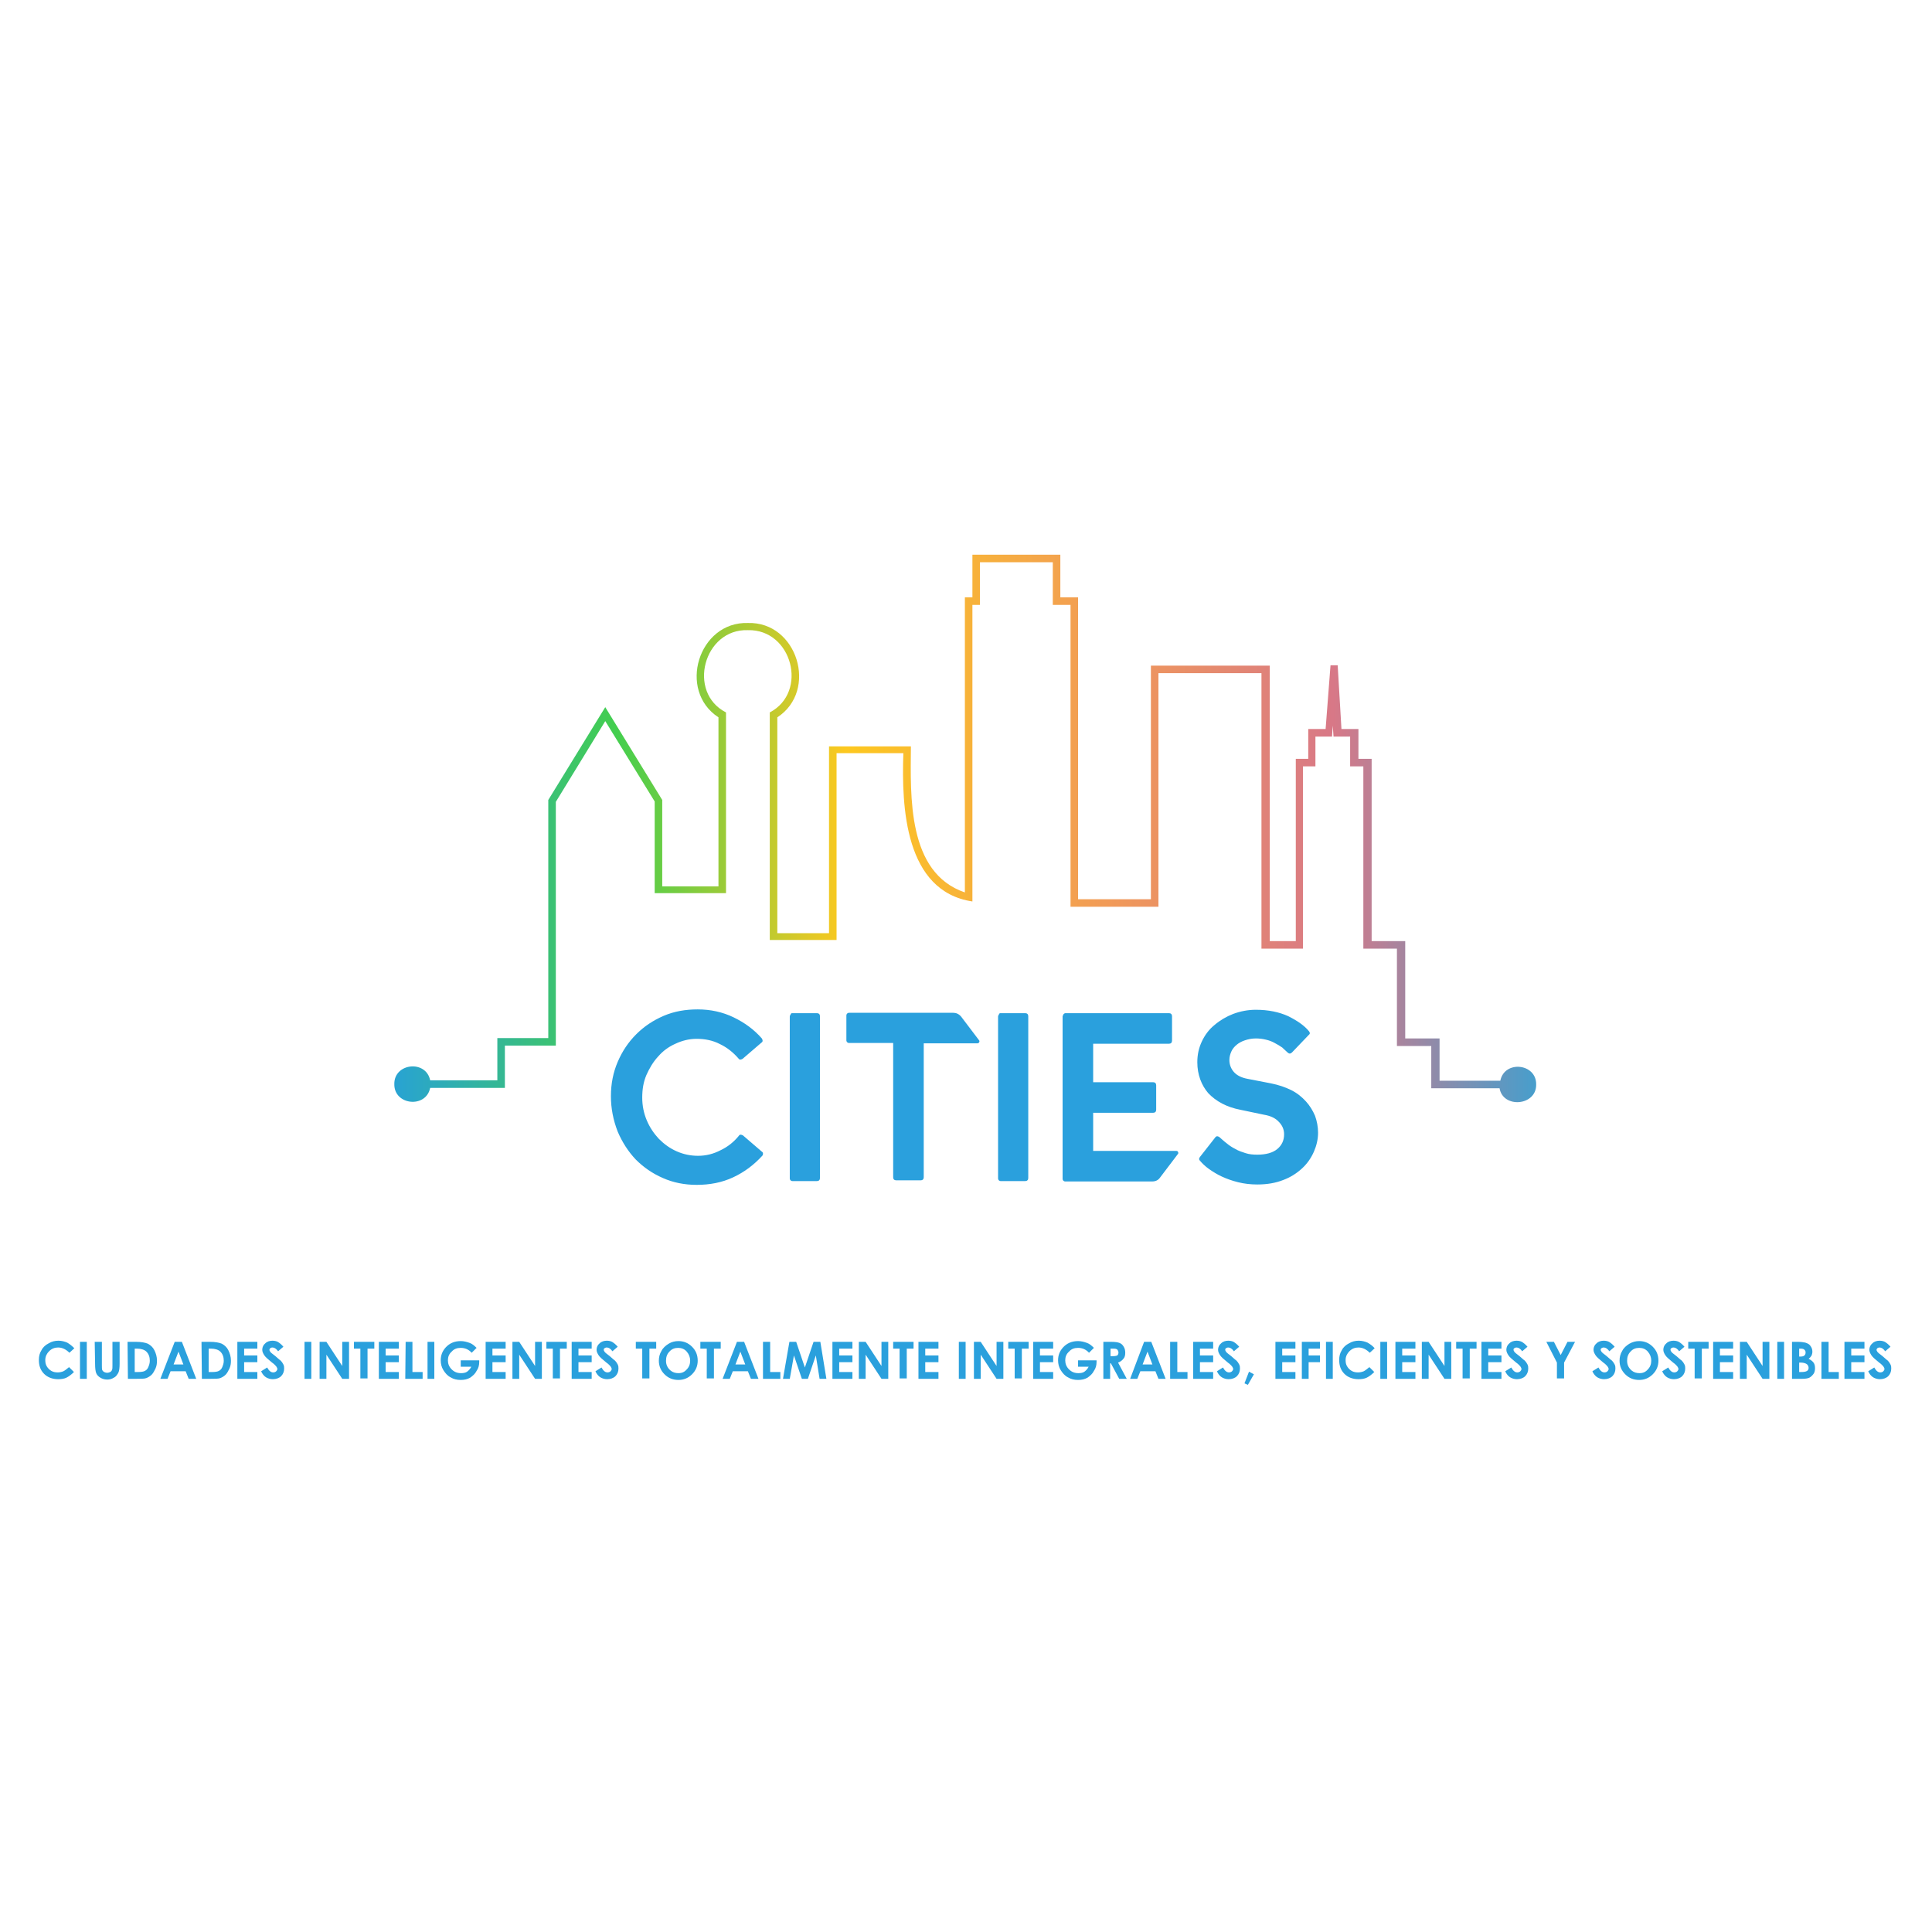 <svg xmlns="http://www.w3.org/2000/svg" xmlns:xlink="http://www.w3.org/1999/xlink" id="Capa_1" x="0px" y="0px" viewBox="0 0 512 512" style="enable-background:new 0 0 512 512;" xml:space="preserve"><style type="text/css">	.st0{fill:#2AA0DD;}</style><g>	<path class="st0" d="M19.7,357.3l-1.3,1.2c-0.9-0.9-1.9-1.4-3-1.4c-0.9,0-1.7,0.3-2.4,1c-0.6,0.6-1,1.4-1,2.3  c0,0.7,0.1,1.2,0.4,1.7c0.3,0.5,0.7,0.9,1.2,1.2c0.5,0.3,1.1,0.4,1.7,0.4c0.5,0,1-0.1,1.5-0.3c0.4-0.2,0.9-0.6,1.5-1.1l1.3,1.3  c-0.7,0.7-1.4,1.2-2,1.5s-1.4,0.4-2.2,0.4c-1.5,0-2.8-0.5-3.7-1.4c-1-1-1.4-2.2-1.4-3.7c0-1,0.2-1.8,0.7-2.6  c0.4-0.8,1.1-1.4,1.9-1.8c0.8-0.5,1.7-0.7,2.6-0.7c0.8,0,1.6,0.2,2.3,0.5C18.5,356.2,19.1,356.7,19.7,357.3L19.7,357.3z   M21.2,355.6H23v9.8h-1.8V355.6L21.2,355.6z M25.1,355.6H27v6.3c0,0.5,0,0.9,0.1,1.2c0.1,0.2,0.3,0.4,0.5,0.5s0.5,0.2,0.8,0.2  s0.6-0.1,0.8-0.2c0.2-0.1,0.4-0.3,0.5-0.6c0.1-0.2,0.1-0.7,0.1-1.3v-6.1h1.9v5.8c0,1-0.1,1.7-0.2,2c-0.1,0.4-0.3,0.7-0.6,1.1  c-0.3,0.4-0.7,0.6-1.1,0.8c-0.4,0.2-0.9,0.3-1.4,0.3c-0.7,0-1.3-0.2-1.8-0.5s-0.9-0.7-1.1-1.2s-0.3-1.3-0.3-2.5L25.1,355.6  L25.1,355.6z M33.8,355.6H36c1.4,0,2.5,0.2,3.2,0.5c0.7,0.4,1.3,0.9,1.7,1.7s0.7,1.7,0.7,2.8c0,0.8-0.1,1.4-0.4,2.1  c-0.3,0.6-0.6,1.2-1,1.6s-0.9,0.7-1.4,0.9c-0.5,0.2-1.4,0.2-2.7,0.2h-2.2L33.8,355.6L33.8,355.6z M35.7,357.4v6.2h0.9  c0.8,0,1.5-0.1,1.8-0.3c0.4-0.2,0.7-0.5,0.9-1s0.4-1,0.4-1.7c0-1-0.3-1.8-0.9-2.4c-0.5-0.5-1.4-0.8-2.5-0.8L35.7,357.4L35.7,357.4z   M46.3,355.6h1.9l3.8,9.8h-2l-0.8-2h-4l-0.8,2h-1.9L46.3,355.6L46.3,355.6z M47.3,358.2l-1.3,3.4h2.6L47.3,358.2L47.3,358.2z   M53.4,355.6h2.2c1.4,0,2.5,0.2,3.2,0.5c0.7,0.4,1.3,0.9,1.7,1.7c0.4,0.8,0.7,1.7,0.7,2.8c0,0.8-0.1,1.4-0.4,2.1  c-0.3,0.6-0.6,1.2-1,1.6s-0.9,0.7-1.4,0.9c-0.5,0.2-1.4,0.2-2.7,0.2h-2.2L53.4,355.6L53.4,355.6z M55.3,357.4v6.2h0.9  c0.8,0,1.5-0.1,1.8-0.3c0.4-0.2,0.7-0.5,0.9-1s0.4-1,0.4-1.7c0-1-0.3-1.8-0.9-2.4c-0.5-0.5-1.4-0.8-2.5-0.8L55.3,357.4L55.3,357.4z   M62.9,355.6h5.3v1.8h-3.5v1.8h3.5v1.8h-3.5v2.6h3.5v1.8h-5.3L62.9,355.6L62.9,355.6z M75.1,356.9l-1.4,1.2c-0.5-0.7-1-1-1.5-1  c-0.3,0-0.4,0.1-0.6,0.2c-0.1,0.1-0.2,0.3-0.2,0.4c0,0.2,0.1,0.3,0.2,0.5s0.6,0.6,1.4,1.2c0.7,0.6,1.1,1,1.3,1.1  c0.4,0.4,0.6,0.7,0.8,1.1c0.2,0.4,0.2,0.7,0.2,1.1c0,0.8-0.3,1.5-0.8,2s-1.3,0.8-2.2,0.8c-0.7,0-1.3-0.2-1.8-0.5s-1-0.9-1.3-1.6  l1.6-1c0.5,0.9,1,1.3,1.6,1.3c0.3,0,0.6-0.1,0.8-0.3c0.2-0.2,0.3-0.4,0.3-0.6s-0.1-0.4-0.3-0.7c-0.2-0.2-0.5-0.6-1.1-1  c-1.1-0.9-1.8-1.5-2.1-2c-0.3-0.5-0.5-0.9-0.5-1.4c0-0.7,0.3-1.3,0.8-1.7c0.5-0.5,1.2-0.7,1.9-0.7c0.5,0,1,0.1,1.4,0.3  C74.1,355.9,74.6,356.3,75.1,356.9L75.1,356.9z M80.7,355.6h1.8v9.8h-1.8V355.6L80.7,355.6z M84.7,355.6h1.8l4.2,6.4v-6.4h1.8v9.8  h-1.8l-4.2-6.4v6.4h-1.8V355.6L84.7,355.6z M93.8,355.6h5.4v1.8h-1.8v7.9h-1.9v-7.9h-1.7V355.6L93.8,355.6z M100.4,355.6h5.3v1.8  h-3.5v1.8h3.5v1.8h-3.5v2.6h3.5v1.8h-5.3V355.6L100.4,355.6z M107.5,355.6h1.8v8h2.7v1.8h-4.6L107.5,355.6L107.5,355.6z   M113.3,355.6h1.8v9.8h-1.8V355.6L113.3,355.6z M126.3,357.2l-1.3,1.3c-0.8-0.9-1.8-1.3-2.9-1.3c-1,0-1.8,0.3-2.4,1  c-0.7,0.6-1,1.4-1,2.3s0.3,1.7,1,2.4c0.7,0.7,1.5,1,2.5,1c0.6,0,1.2-0.1,1.6-0.4s0.8-0.7,1.1-1.3h-2.8v-1.7h4.9v0.4  c0,0.9-0.2,1.7-0.7,2.4c-0.4,0.8-1,1.3-1.7,1.8c-0.7,0.4-1.5,0.6-2.5,0.6s-1.9-0.2-2.7-0.7c-0.8-0.4-1.4-1.1-1.9-1.9  s-0.7-1.7-0.7-2.6c0-1.3,0.4-2.4,1.3-3.4c1-1.1,2.3-1.7,4-1.7c0.8,0,1.6,0.2,2.4,0.5C125.1,356.1,125.7,356.6,126.3,357.2  L126.3,357.2z M128.7,355.6h5.3v1.8h-3.5v1.8h3.5v1.8h-3.5v2.6h3.5v1.8h-5.3V355.6L128.7,355.6z M135.8,355.6h1.8l4.2,6.4v-6.4h1.8  v9.8h-1.8l-4.2-6.4v6.4h-1.8V355.6L135.8,355.6z M144.8,355.6h5.4v1.8h-1.8v7.9h-1.9v-7.9h-1.7V355.6L144.8,355.6z M151.5,355.6  h5.3v1.8h-3.5v1.8h3.5v1.8h-3.5v2.6h3.5v1.8h-5.3V355.6L151.5,355.6z M163.7,356.9l-1.4,1.2c-0.5-0.7-1-1-1.5-1  c-0.3,0-0.4,0.1-0.6,0.2c-0.2,0.1-0.2,0.3-0.2,0.4c0,0.2,0.1,0.3,0.2,0.5c0.1,0.2,0.6,0.6,1.4,1.2c0.7,0.6,1.1,1,1.3,1.1  c0.4,0.4,0.6,0.7,0.8,1.1s0.2,0.7,0.2,1.1c0,0.8-0.3,1.5-0.8,2s-1.3,0.8-2.2,0.8c-0.7,0-1.3-0.2-1.8-0.5s-1-0.9-1.3-1.6l1.6-1  c0.5,0.9,1,1.3,1.6,1.3c0.3,0,0.6-0.1,0.8-0.3c0.2-0.2,0.3-0.4,0.3-0.6s-0.1-0.4-0.3-0.7c-0.2-0.2-0.5-0.6-1.1-1  c-1.1-0.9-1.8-1.5-2.1-2s-0.5-0.9-0.5-1.4c0-0.7,0.3-1.3,0.8-1.7c0.5-0.5,1.2-0.7,1.9-0.7c0.5,0,1,0.1,1.4,0.3  C162.7,355.9,163.2,356.3,163.7,356.9L163.7,356.9z M168.5,355.6h5.4v1.8h-1.8v7.9h-1.9v-7.9h-1.7V355.6L168.5,355.6z M179.8,355.4  c1.4,0,2.6,0.5,3.6,1.5s1.5,2.2,1.5,3.7c0,1.4-0.5,2.6-1.5,3.6s-2.2,1.5-3.6,1.5c-1.5,0-2.7-0.5-3.7-1.5s-1.5-2.2-1.5-3.6  c0-0.9,0.2-1.8,0.7-2.6c0.4-0.8,1.1-1.4,1.9-1.9C178,355.6,178.9,355.4,179.8,355.4L179.8,355.4z M179.7,357.2  c-0.9,0-1.7,0.3-2.3,1c-0.6,0.6-0.9,1.4-0.9,2.4c0,1.1,0.4,1.9,1.2,2.6c0.6,0.5,1.3,0.7,2.1,0.7c0.9,0,1.6-0.3,2.2-1  c0.6-0.6,0.9-1.4,0.9-2.3s-0.3-1.7-0.9-2.4C181.4,357.5,180.6,357.2,179.7,357.2L179.7,357.2z M185.6,355.6h5.4v1.8h-1.8v7.9h-1.9  v-7.9h-1.7V355.6L185.6,355.6z M195.3,355.6h1.9l3.8,9.8h-2l-0.8-2h-4l-0.8,2h-1.9L195.3,355.6L195.3,355.6z M196.2,358.2l-1.3,3.4  h2.6L196.2,358.2L196.2,358.2z M202.3,355.6h1.8v8h2.7v1.8h-4.6v-9.8H202.3z M209.2,355.6h1.8l2.3,6.8l2.3-6.8h1.8l1.6,9.8h-1.8  l-1-6.2l-2.1,6.2h-1.6l-2.1-6.2l-1.1,6.2h-1.8L209.2,355.6L209.2,355.6z M220.6,355.6h5.3v1.8h-3.5v1.8h3.5v1.8h-3.5v2.6h3.5v1.8  h-5.3V355.6L220.6,355.6z M227.6,355.6h1.8l4.2,6.4v-6.4h1.8v9.8h-1.8l-4.2-6.4v6.4h-1.8V355.6L227.6,355.6z M236.7,355.6h5.4v1.8  h-1.8v7.9h-1.9v-7.9h-1.7V355.6L236.7,355.6z M243.4,355.6h5.3v1.8h-3.5v1.8h3.5v1.8h-3.5v2.6h3.5v1.8h-5.3V355.6L243.4,355.6z   M254.1,355.6h1.8v9.8h-1.8V355.6L254.1,355.6z M258.1,355.6h1.8l4.2,6.4v-6.4h1.8v9.8h-1.8l-4.2-6.4v6.4h-1.8V355.6L258.1,355.6z   M267.2,355.6h5.4v1.8h-1.8v7.9h-1.9v-7.9h-1.7V355.6L267.2,355.6z M273.8,355.6h5.3v1.8h-3.5v1.8h3.5v1.8h-3.5v2.6h3.5v1.8h-5.3  V355.6L273.8,355.6z M289.9,357.2l-1.3,1.3c-0.8-0.9-1.8-1.3-2.9-1.3c-1,0-1.8,0.3-2.4,1c-0.7,0.6-1,1.4-1,2.3s0.3,1.7,1,2.4  c0.7,0.7,1.5,1,2.5,1c0.6,0,1.2-0.1,1.6-0.4s0.8-0.7,1.1-1.3h-2.8v-1.7h4.9v0.4c0,0.9-0.2,1.7-0.7,2.4c-0.4,0.8-1,1.3-1.7,1.8  c-0.7,0.4-1.5,0.6-2.5,0.6s-1.9-0.2-2.7-0.7c-0.8-0.4-1.4-1.1-1.9-1.9s-0.7-1.7-0.7-2.6c0-1.3,0.4-2.4,1.3-3.4c1-1.1,2.3-1.7,4-1.7  c0.8,0,1.6,0.2,2.4,0.5C288.7,356.1,289.3,356.6,289.9,357.2L289.9,357.2z M292.4,355.6h2c1.1,0,1.8,0.1,2.3,0.3  c0.5,0.2,0.8,0.5,1.1,1c0.3,0.5,0.4,1,0.4,1.6s-0.1,1.2-0.5,1.6c-0.3,0.4-0.8,0.8-1.4,1l2.3,4.3h-2l-2.2-4.1h-0.2v4.1h-1.8  L292.4,355.6L292.4,355.6z M294.3,359.4h0.6c0.6,0,1-0.1,1.2-0.2c0.2-0.2,0.3-0.4,0.3-0.8c0-0.2-0.1-0.4-0.2-0.6s-0.3-0.3-0.4-0.3  c-0.2-0.1-0.5-0.1-1-0.1h-0.5V359.4L294.3,359.4z M303.2,355.6h1.9l3.8,9.8H307l-0.8-2h-4l-0.8,2h-1.9L303.2,355.6L303.2,355.6z   M304.1,358.2l-1.3,3.4h2.6L304.1,358.2L304.1,358.2z M310.2,355.6h1.8v8h2.7v1.8h-4.6v-9.8H310.2z M316.2,355.6h5.3v1.8H318v1.8  h3.5v1.8H318v2.6h3.5v1.8h-5.3V355.6L316.2,355.6z M328.4,356.9l-1.4,1.2c-0.5-0.7-1-1-1.5-1c-0.3,0-0.4,0.1-0.6,0.2  s-0.2,0.3-0.2,0.4c0,0.2,0.1,0.3,0.2,0.5s0.6,0.6,1.4,1.2c0.7,0.6,1.1,1,1.3,1.1c0.4,0.4,0.6,0.7,0.8,1.1c0.2,0.4,0.2,0.7,0.2,1.1  c0,0.8-0.3,1.5-0.8,2s-1.3,0.8-2.2,0.8c-0.7,0-1.3-0.2-1.8-0.5s-1-0.9-1.3-1.6l1.6-1c0.5,0.9,1,1.3,1.6,1.3c0.3,0,0.6-0.1,0.8-0.3  c0.2-0.2,0.3-0.4,0.3-0.6s-0.1-0.4-0.3-0.7c-0.2-0.2-0.5-0.6-1.1-1c-1.1-0.9-1.8-1.5-2.1-2c-0.3-0.5-0.5-0.9-0.5-1.4  c0-0.7,0.3-1.3,0.8-1.7c0.5-0.5,1.2-0.7,1.9-0.7c0.5,0,1,0.1,1.4,0.3C327.4,355.9,327.9,356.3,328.4,356.9L328.4,356.9z M331,363.5  l1.3,0.7l-1.6,2.8l-0.9-0.4L331,363.5L331,363.5z M338,355.6h5.3v1.8h-3.5v1.8h3.5v1.8h-3.5v2.6h3.5v1.8H338V355.6L338,355.6z   M345,355.6h4.8v1.8h-3v1.8h3v1.8h-3v4.4H345V355.6L345,355.6z M351.4,355.6h1.8v9.8h-1.8V355.6L351.4,355.6z M364.3,357.3  l-1.3,1.2c-0.9-0.9-1.9-1.4-3-1.4c-0.9,0-1.7,0.3-2.4,1c-0.6,0.6-1,1.4-1,2.3c0,0.7,0.1,1.2,0.4,1.7s0.7,0.9,1.2,1.2  c0.5,0.3,1.1,0.4,1.7,0.4c0.5,0,1-0.1,1.5-0.3c0.4-0.2,0.9-0.6,1.5-1.1l1.3,1.3c-0.7,0.7-1.4,1.2-2,1.5s-1.4,0.4-2.2,0.4  c-1.5,0-2.8-0.5-3.7-1.4c-1-1-1.4-2.2-1.4-3.7c0-1,0.2-1.8,0.7-2.6c0.4-0.8,1.1-1.4,1.9-1.8c0.8-0.5,1.7-0.7,2.6-0.7  c0.8,0,1.6,0.2,2.3,0.5C363.1,356.2,363.8,356.7,364.3,357.3L364.3,357.3z M365.8,355.6h1.8v9.8h-1.8V355.6L365.8,355.6z   M369.8,355.6h5.3v1.8h-3.5v1.8h3.5v1.8h-3.5v2.6h3.5v1.8h-5.3V355.6L369.8,355.6z M376.8,355.6h1.8l4.2,6.4v-6.4h1.8v9.8h-1.8  l-4.2-6.4v6.4h-1.8V355.6L376.8,355.6z M385.9,355.6h5.4v1.8h-1.8v7.9h-1.9v-7.9h-1.7V355.6L385.9,355.6z M392.6,355.6h5.3v1.8  h-3.5v1.8h3.5v1.8h-3.5v2.6h3.5v1.8h-5.3V355.6L392.6,355.6z M404.8,356.9l-1.4,1.2c-0.5-0.7-1-1-1.5-1c-0.3,0-0.4,0.1-0.6,0.2  s-0.2,0.3-0.2,0.4c0,0.2,0.1,0.3,0.2,0.5s0.6,0.6,1.4,1.2c0.7,0.6,1.1,1,1.3,1.1c0.4,0.4,0.6,0.7,0.8,1.1c0.2,0.4,0.2,0.7,0.2,1.1  c0,0.8-0.3,1.5-0.8,2s-1.3,0.8-2.2,0.8c-0.7,0-1.3-0.2-1.8-0.5s-1-0.9-1.3-1.6l1.6-1c0.5,0.9,1,1.3,1.6,1.3c0.3,0,0.6-0.1,0.8-0.3  c0.2-0.2,0.3-0.4,0.3-0.6s-0.1-0.4-0.3-0.7c-0.2-0.2-0.5-0.6-1.1-1c-1.1-0.9-1.8-1.5-2.1-2c-0.3-0.5-0.5-0.9-0.5-1.4  c0-0.7,0.3-1.3,0.8-1.7c0.5-0.5,1.2-0.7,1.9-0.7c0.5,0,1,0.1,1.4,0.3C403.8,355.9,404.3,356.3,404.8,356.9L404.8,356.9z   M409.8,355.6h2l1.8,3.5l1.8-3.5h2l-2.9,5.5v4.2h-1.9v-4.2L409.8,355.6L409.8,355.6z M427.9,356.9l-1.4,1.2c-0.5-0.7-1-1-1.5-1  c-0.3,0-0.4,0.1-0.6,0.2s-0.2,0.3-0.2,0.4c0,0.2,0.1,0.3,0.2,0.5s0.6,0.6,1.4,1.2c0.7,0.6,1.1,1,1.3,1.1c0.4,0.4,0.6,0.7,0.8,1.1  c0.2,0.4,0.2,0.7,0.2,1.1c0,0.8-0.3,1.5-0.8,2s-1.3,0.8-2.2,0.8c-0.7,0-1.3-0.2-1.8-0.5s-1-0.9-1.3-1.6l1.6-1  c0.5,0.9,1,1.3,1.6,1.3c0.3,0,0.6-0.1,0.8-0.3c0.2-0.2,0.3-0.4,0.3-0.6s-0.1-0.4-0.3-0.7c-0.2-0.2-0.5-0.6-1.1-1  c-1.1-0.9-1.8-1.5-2.1-2c-0.3-0.5-0.5-0.9-0.5-1.4c0-0.7,0.3-1.3,0.8-1.7c0.5-0.5,1.2-0.7,1.9-0.7c0.5,0,1,0.1,1.4,0.3  C426.9,355.9,427.4,356.3,427.9,356.9L427.9,356.9z M434.4,355.4c1.4,0,2.6,0.5,3.6,1.5s1.5,2.2,1.5,3.7c0,1.4-0.5,2.6-1.5,3.6  s-2.2,1.5-3.6,1.5c-1.5,0-2.7-0.5-3.7-1.5s-1.5-2.2-1.5-3.6c0-0.9,0.2-1.8,0.7-2.6c0.4-0.8,1.1-1.4,1.9-1.9  C432.7,355.6,433.5,355.4,434.4,355.4L434.4,355.4z M434.4,357.2c-0.9,0-1.7,0.3-2.3,1c-0.6,0.6-0.9,1.4-0.9,2.4  c0,1.1,0.4,1.9,1.2,2.6c0.6,0.5,1.3,0.7,2.1,0.7c0.9,0,1.6-0.3,2.2-1c0.6-0.6,0.9-1.4,0.9-2.3s-0.3-1.7-0.9-2.4  S435.3,357.2,434.4,357.2L434.4,357.2z M446.4,356.9l-1.4,1.2c-0.5-0.7-1-1-1.5-1c-0.3,0-0.4,0.1-0.6,0.2s-0.2,0.3-0.2,0.4  c0,0.2,0.1,0.3,0.2,0.5s0.6,0.6,1.4,1.2c0.7,0.6,1.1,1,1.3,1.1c0.4,0.4,0.6,0.7,0.8,1.1c0.2,0.4,0.2,0.7,0.2,1.1  c0,0.8-0.3,1.5-0.8,2s-1.3,0.8-2.2,0.8c-0.7,0-1.3-0.2-1.8-0.5s-1-0.9-1.3-1.6l1.6-1c0.5,0.9,1,1.3,1.6,1.3c0.3,0,0.6-0.1,0.8-0.3  c0.2-0.2,0.3-0.4,0.3-0.6s-0.1-0.4-0.3-0.7c-0.2-0.2-0.5-0.6-1.1-1c-1.1-0.9-1.8-1.5-2.1-2c-0.3-0.5-0.5-0.9-0.5-1.4  c0-0.7,0.3-1.3,0.8-1.7c0.5-0.5,1.2-0.7,1.9-0.7c0.5,0,1,0.1,1.4,0.3C445.4,355.9,445.9,356.3,446.4,356.9L446.4,356.9z   M447.4,355.6h5.4v1.8H451v7.9h-1.9v-7.9h-1.7V355.6L447.4,355.6z M454,355.6h5.3v1.8h-3.5v1.8h3.5v1.8h-3.5v2.6h3.5v1.8H454V355.6  L454,355.6z M461.1,355.6h1.8l4.2,6.4v-6.4h1.8v9.8h-1.8l-4.2-6.4v6.4h-1.8V355.6L461.1,355.6z M471,355.6h1.8v9.8H471V355.6  L471,355.6z M474.9,365.4v-9.8h1.5c0.9,0,1.5,0.1,2,0.2c0.6,0.2,1.1,0.4,1.4,0.9c0.3,0.4,0.5,0.9,0.5,1.5c0,0.4-0.1,0.7-0.2,1  c-0.2,0.3-0.4,0.6-0.8,0.9c0.6,0.3,1,0.6,1.3,1s0.4,0.9,0.4,1.5c0,0.5-0.1,1.1-0.4,1.5s-0.7,0.8-1.1,1s-1.1,0.3-1.9,0.3H474.9  L474.9,365.4z M476.8,357.4v2.1h0.4c0.5,0,0.8-0.1,1-0.3c0.2-0.2,0.3-0.4,0.3-0.8c0-0.3-0.1-0.5-0.3-0.7c-0.2-0.2-0.5-0.3-1-0.3  L476.8,357.4L476.8,357.4z M476.8,361.1v2.5h0.5c0.8,0,1.3-0.1,1.6-0.3s0.4-0.5,0.4-0.8c0-0.4-0.2-0.8-0.5-1s-0.8-0.4-1.6-0.4  L476.8,361.1L476.8,361.1z M482.8,355.6h1.8v8h2.7v1.8h-4.6v-9.8H482.8z M488.8,355.6h5.3v1.8h-3.5v1.8h3.5v1.8h-3.5v2.6h3.5v1.8  h-5.3V355.6L488.8,355.6z M501,356.9l-1.4,1.2c-0.5-0.7-1-1-1.5-1c-0.3,0-0.4,0.1-0.6,0.2c-0.1,0.1-0.2,0.3-0.2,0.4  c0,0.2,0.1,0.3,0.2,0.5s0.6,0.6,1.4,1.2c0.7,0.6,1.1,1,1.3,1.1c0.4,0.4,0.6,0.7,0.8,1.1c0.2,0.4,0.2,0.7,0.2,1.1  c0,0.8-0.3,1.5-0.8,2s-1.3,0.8-2.2,0.8c-0.7,0-1.3-0.2-1.8-0.5s-1-0.9-1.3-1.6l1.6-1c0.5,0.9,1,1.3,1.6,1.3c0.3,0,0.6-0.1,0.8-0.3  c0.2-0.2,0.3-0.4,0.3-0.6s-0.1-0.4-0.3-0.7c-0.2-0.2-0.5-0.6-1.1-1c-1.1-0.9-1.8-1.5-2.1-2c-0.3-0.5-0.5-0.9-0.5-1.4  c0-0.7,0.3-1.3,0.8-1.7c0.5-0.5,1.2-0.7,1.9-0.7c0.5,0,1,0.1,1.4,0.3C500,355.9,500.5,356.3,501,356.9L501,356.9z"></path>	<path class="st0" d="M161.9,290.5c0-3.3,0.6-6.3,1.8-9.1c1.2-2.8,2.8-5.2,4.9-7.3c2.1-2.1,4.5-3.7,7.3-4.9c2.8-1.2,5.8-1.7,9-1.7  c3.4,0,6.6,0.7,9.5,2.1s5.4,3.2,7.5,5.6c0.1,0.2,0.2,0.4,0.2,0.6s-0.1,0.4-0.3,0.5l-5,4.3c-0.2,0.1-0.4,0.2-0.6,0.2  c-0.2,0-0.4-0.1-0.5-0.3c-1.4-1.6-3-2.9-4.9-3.8c-1.9-1-4-1.4-6.2-1.4c-2,0-3.9,0.5-5.6,1.3c-1.8,0.8-3.3,1.9-4.6,3.4  c-1.3,1.4-2.3,3.1-3.1,4.9c-0.8,1.9-1.1,3.8-1.1,6c0,2.1,0.4,4.1,1.2,6s1.9,3.5,3.2,4.9c1.4,1.4,2.9,2.5,4.7,3.3s3.7,1.2,5.7,1.2  c2.1,0,4.1-0.5,6-1.5c1.9-0.9,3.5-2.2,4.8-3.8c0.1-0.2,0.3-0.3,0.5-0.3s0.4,0.1,0.6,0.2l5,4.3c0.2,0.1,0.3,0.3,0.3,0.5  s0,0.4-0.2,0.6c-2.2,2.4-4.7,4.3-7.7,5.7c-3,1.4-6.2,2-9.7,2c-3.2,0-6.2-0.6-8.9-1.8c-2.8-1.2-5.2-2.9-7.2-4.9  c-2-2.1-3.6-4.6-4.8-7.4C162.5,296.8,161.9,293.7,161.9,290.5L161.9,290.5z M210,268.5h6.5c0.5,0,0.8,0.3,0.8,0.8v42.9  c0,0.5-0.3,0.8-0.8,0.8H210c-0.2,0-0.4-0.1-0.5-0.2s-0.2-0.3-0.2-0.5v-42.9c0-0.2,0.1-0.4,0.2-0.5  C209.6,268.5,209.8,268.5,210,268.5L210,268.5z M224.3,269.1c0-0.2,0.1-0.4,0.2-0.5c0.1-0.1,0.3-0.2,0.5-0.2h27.6  c0.8,0,1.5,0.3,2.1,1l4.7,6.2c0.2,0.2,0.2,0.4,0.1,0.6s-0.3,0.3-0.5,0.3h-14.2V312c0,0.5-0.3,0.8-0.8,0.8h-6.5  c-0.5,0-0.8-0.3-0.8-0.8v-35.6H225c-0.2,0-0.4-0.1-0.5-0.2s-0.2-0.3-0.2-0.5V269.1L224.3,269.1z M265.2,268.5h6.5  c0.5,0,0.8,0.3,0.8,0.8v42.9c0,0.5-0.3,0.8-0.8,0.8h-6.5c-0.2,0-0.4-0.1-0.5-0.2s-0.2-0.3-0.2-0.5v-42.9c0-0.2,0.1-0.4,0.2-0.5  C264.8,268.5,265,268.5,265.2,268.5L265.2,268.5z M281.7,269.2c0-0.2,0.1-0.4,0.2-0.5s0.3-0.2,0.5-0.2h27.4c0.5,0,0.8,0.3,0.8,0.8  v6.5c0,0.5-0.3,0.8-0.8,0.8h-20.1v10.2h15.9c0.5,0,0.8,0.3,0.8,0.8v6.5c0,0.5-0.3,0.8-0.8,0.8h-15.9V305h22c0.3,0,0.4,0.1,0.5,0.3  c0.1,0.2,0.1,0.4-0.1,0.6l-4.7,6.2c-0.5,0.7-1.2,1-2.1,1h-23c-0.2,0-0.4-0.1-0.5-0.2s-0.2-0.3-0.2-0.5v-43.2H281.7L281.7,269.2z   M317.3,281.5c0-2,0.4-3.8,1.2-5.5c0.8-1.7,1.9-3.2,3.4-4.4c1.4-1.2,3.1-2.2,4.9-2.9c1.9-0.7,3.9-1.1,6-1.1c3.3,0,6.2,0.6,8.6,1.7  c2.4,1.2,4.3,2.5,5.5,4c0.3,0.4,0.3,0.7-0.1,1l-4.4,4.6c-0.2,0.2-0.4,0.3-0.6,0.3s-0.4-0.1-0.6-0.3c-0.4-0.4-0.9-0.8-1.4-1.3  c-0.6-0.4-1.2-0.8-2-1.2c-0.7-0.4-1.5-0.7-2.4-0.9c-0.8-0.2-1.7-0.3-2.6-0.3c-1.1,0-2,0.2-2.9,0.5s-1.6,0.7-2.2,1.2  s-1.1,1.1-1.4,1.8c-0.3,0.7-0.5,1.4-0.5,2.2c0,1.2,0.4,2.3,1.2,3.2c0.8,0.9,2,1.5,3.6,1.8l6.2,1.2c2,0.4,3.8,1,5.4,1.8  s2.8,1.8,3.9,3c1,1.1,1.8,2.4,2.4,3.8c0.5,1.4,0.8,2.9,0.8,4.5c0,1.7-0.4,3.4-1.1,5s-1.7,3.1-3.1,4.4s-3.1,2.4-5,3.1  c-2,0.8-4.3,1.2-6.9,1.2c-1.8,0-3.5-0.2-5.1-0.6s-3-0.9-4.3-1.5s-2.4-1.3-3.4-2s-1.8-1.5-2.4-2.2c-0.3-0.3-0.3-0.6,0-1l4-5.1  c0.1-0.2,0.3-0.3,0.5-0.4c0.2,0,0.4,0.1,0.6,0.2c0.6,0.5,1.2,1.1,2,1.7c0.7,0.6,1.5,1.1,2.3,1.5c0.8,0.5,1.8,0.8,2.7,1.1  s2,0.4,3.1,0.4c2.3,0,4.1-0.5,5.3-1.5c1.2-1,1.8-2.3,1.8-3.9c0-1.3-0.5-2.4-1.4-3.3c-0.9-1-2.2-1.6-4-1.9l-6.2-1.3  c-3.6-0.7-6.4-2.2-8.5-4.4C318.4,287.6,317.3,284.8,317.3,281.5L317.3,281.5z"></path>	<g>		<defs>			<path id="SVGID_1_" d="M397.4,288.4h-18.1v-11.2h-9.1v-25.8h-8.9v-48.3h-3.5v-7.9h-4.4l-0.2-2.9l-0.2,2.9h-4.4v7.9h-3.3v48.3h-11    v-73H307v61.9h-23.3v-80H279V149h-19.3v11.3h-2v78.6c-17.9-2.7-18.8-25-18.3-39.3h-17.7v49.5H204c0-1.1,0-59.2,0-60.3    c10.3-5.4,5.9-22.1-5.8-21.8c-11.7-0.4-16.2,16.5-5.8,21.8c0,0.8,0,47,0,47.9h-18.9v-24.3l-13.1-21.3l-13.1,21.4v64.6h-13.5v11.2    H114c-1.1,5.5-9.6,4.6-9.5-1c-0.1-5.6,8.4-6.5,9.5-1h17.8v-11.2h13.5V212l15.1-24.6l15.1,24.6v22.9h14.9v-44.8    c-10.9-7.1-5.3-25.4,7.8-25c13.1-0.4,18.7,17.9,7.8,25v57.2h13.7v-49.5h21.7c-0.1,13.2-1,33.5,14.3,38.7v-78.2h2V147H281v11.3    h4.7v80H305v-61.9h31.5v73h6.9v-48.3h3.3v-7.9h4.6l1.3-16.9h1.9l1,16.9h4.5v7.9h3.5v48.3h8.9v25.8h9.1v11.2h16.1    c1.1-5.5,9.6-4.6,9.5,1C407.2,293.1,398.3,293.8,397.4,288.4L397.4,288.4z"></path>		</defs>					<linearGradient id="SVGID_00000034056697880849992890000015948138069788789394_" gradientUnits="userSpaceOnUse" x1="104.499" y1="219.547" x2="407.102" y2="219.547">			<stop offset="0" style="stop-color:#28A3D3"></stop>			<stop offset="0.194" style="stop-color:#43CE4E"></stop>			<stop offset="0.395" style="stop-color:#FDC81F"></stop>			<stop offset="0.626" style="stop-color:#F19A58"></stop>			<stop offset="0.822" style="stop-color:#D87887"></stop>			<stop offset="1" style="stop-color:#479ECC"></stop>		</linearGradient>		<use xlink:href="#SVGID_1_" style="overflow:visible;fill:url(#SVGID_00000034056697880849992890000015948138069788789394_);"></use>		<clipPath id="SVGID_00000053546624937754980950000014664556104039425469_">			<use xlink:href="#SVGID_1_" style="overflow:visible;"></use>		</clipPath>	</g></g></svg>